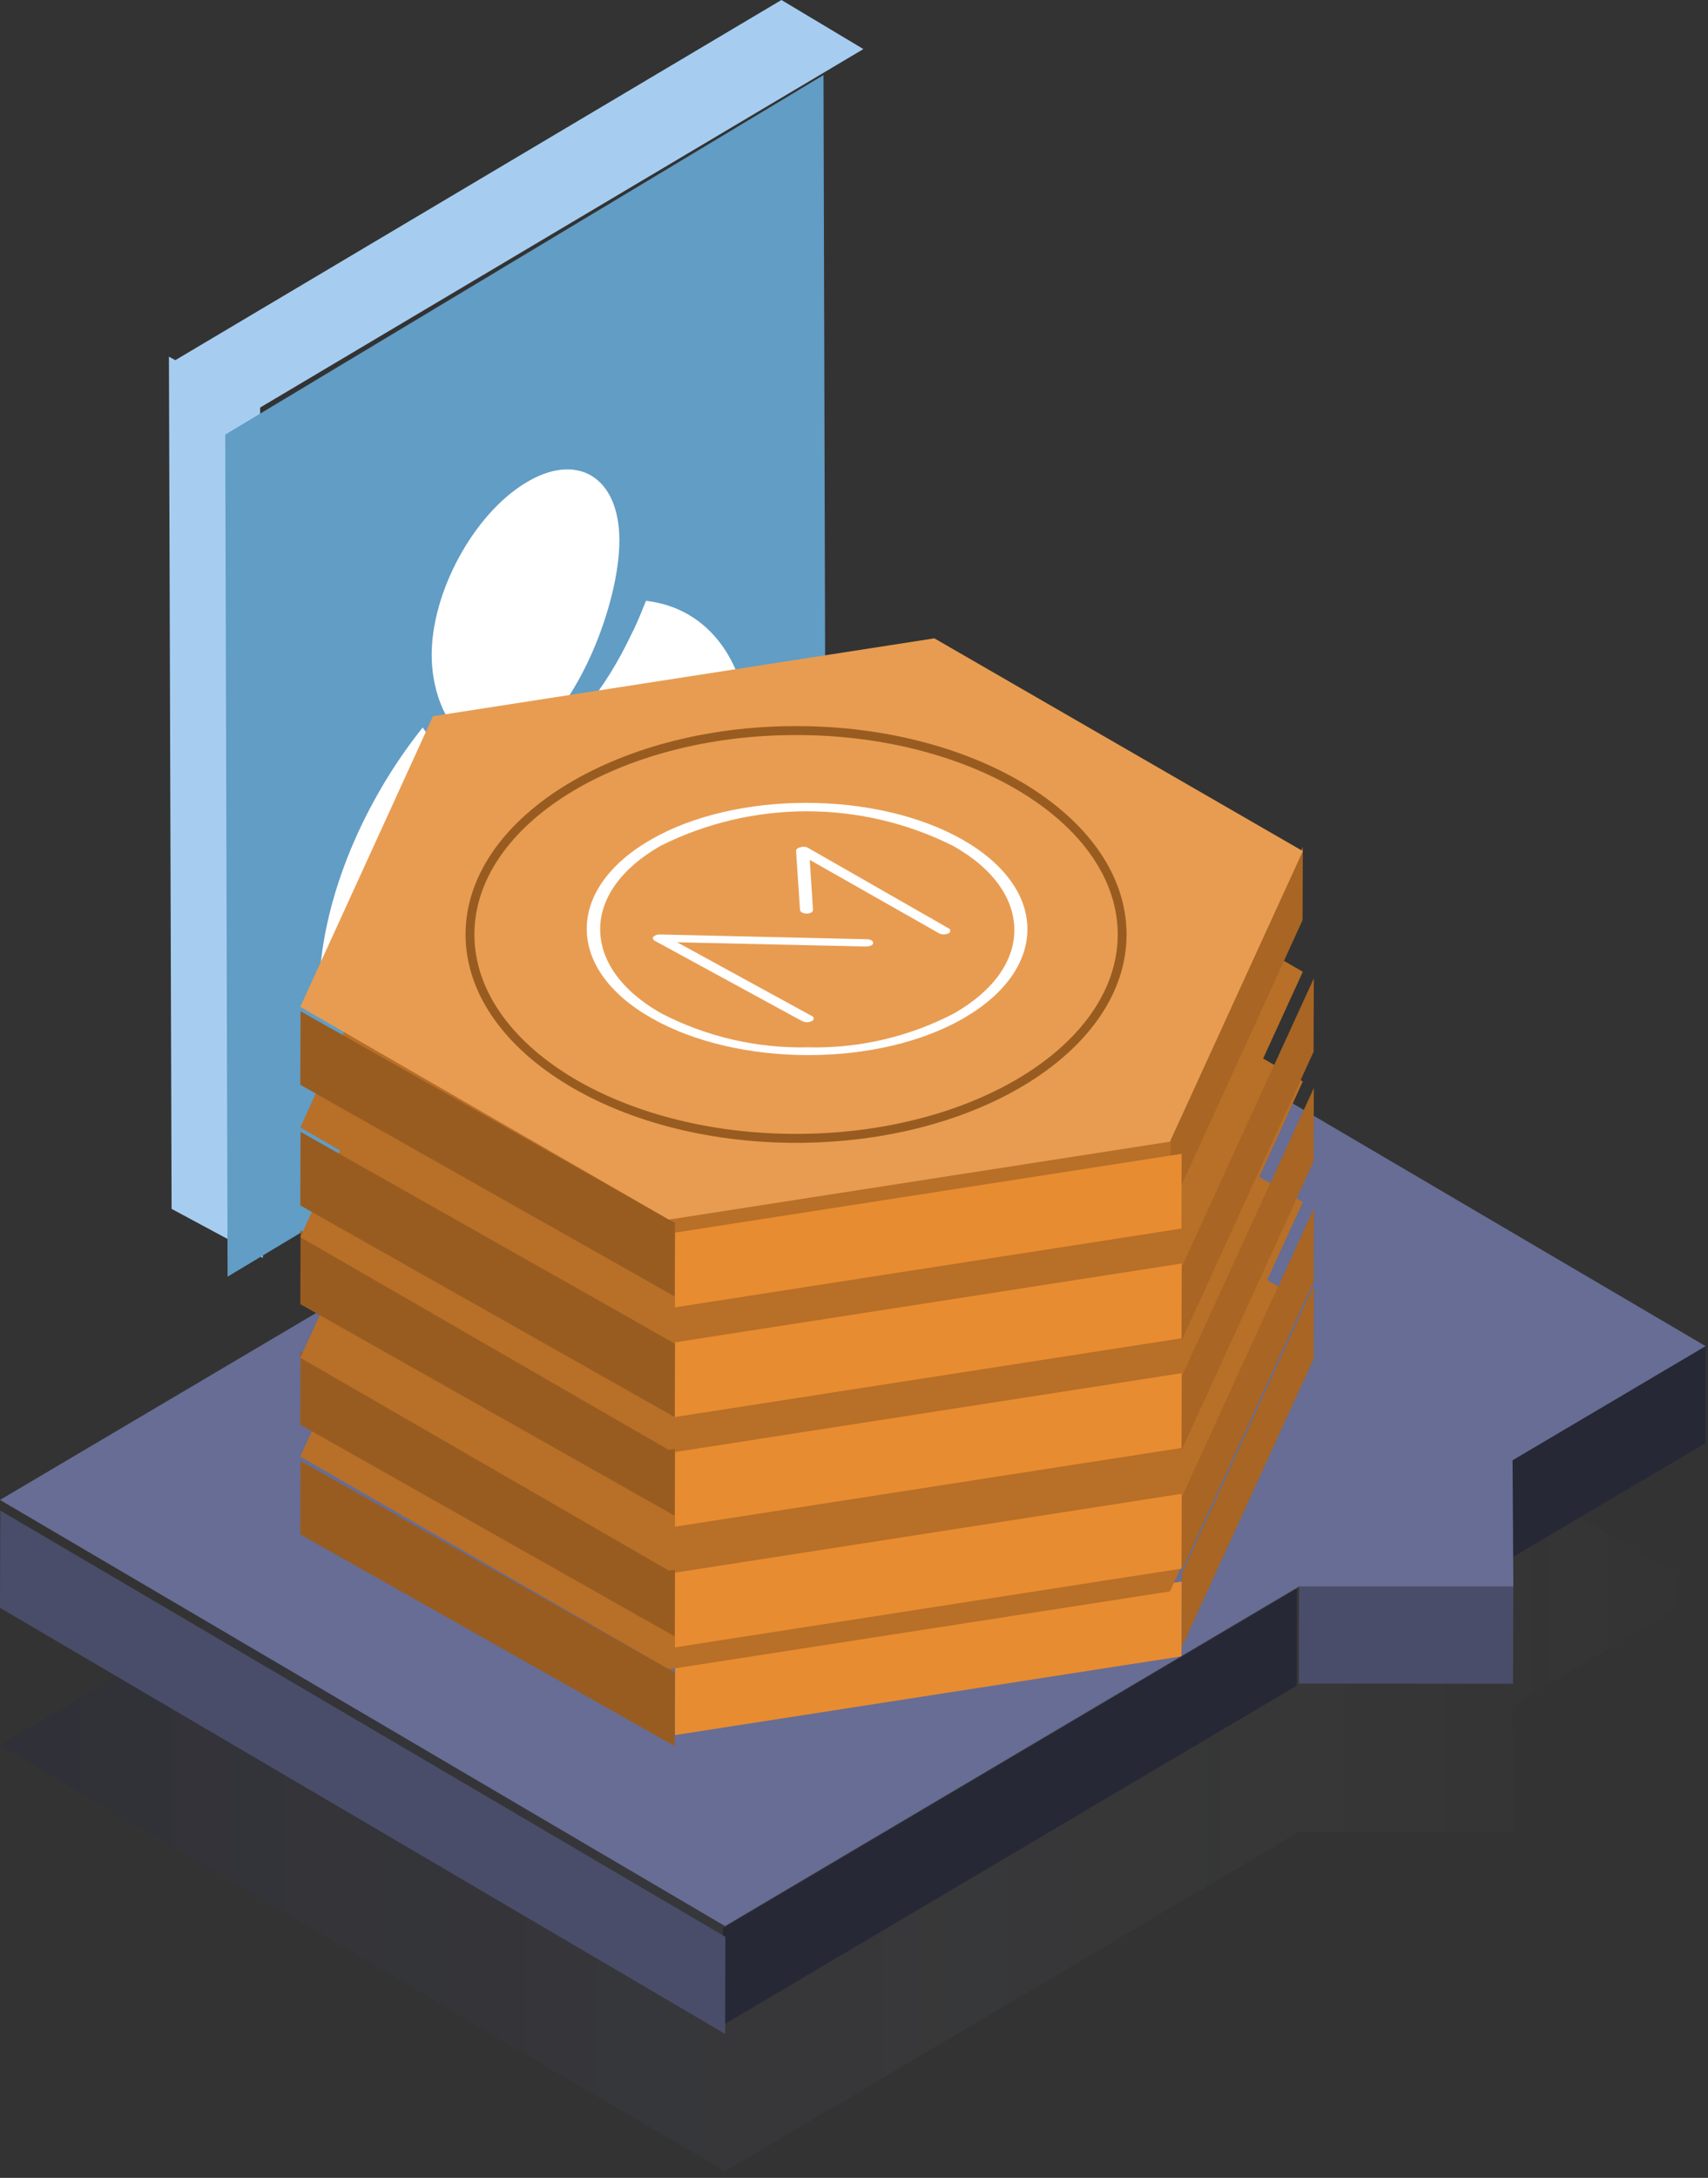 <?xml version="1.0" encoding="UTF-8"?>
<svg width="91px" height="116px" viewBox="0 0 91 116" version="1.1" xmlns="http://www.w3.org/2000/svg" xmlns:xlink="http://www.w3.org/1999/xlink">
    <rect x="0" y="0" width="91" height="116" fill="#333333" stroke="none"/>
    <!-- Generator: Sketch 51.3 (57544) - http://www.bohemiancoding.com/sketch -->
    <title>Group 4</title>
    <desc>Created with Sketch.</desc>
    <defs>
        <linearGradient x1="0%" y1="50%" x2="100%" y2="50%" id="linearGradient-1">
            <stop stop-color="#0F1563" offset="0%"></stop>
            <stop stop-color="#9A9DBE" stop-opacity="0.42" offset="60%"></stop>
            <stop stop-color="#FFFFFF" stop-opacity="0" offset="100%"></stop>
        </linearGradient>
    </defs>
    <g id="Page-1" stroke="none" stroke-width="1" fill="none" fill-rule="evenodd">
        <g id="Profile-Copy-2" transform="translate(-1227, -236)" fill-rule="nonzero">
            <g id="TOP-EXPLAINER" transform="translate(565, 152)">
                <g id="Group-4" transform="translate(707.5, 142.5) rotate(-360) translate(-707.5, -142.5) translate(662, 84)">
                    <polygon id="Shape" fill="#A6CDF0" points="14 67 9.142 64.388 9 19 13.858 21.612"></polygon>
                    <polygon id="Shape" fill="#A6CDF0" points="13.366 22 9 19.386 41.634 0 46 2.614"></polygon>
                    <polygon id="Shape" fill="#619DC5" points="43.875 4 44 48.851 33.375 55.228 27.836 65.218 22.263 61.906 12.125 68 12 23.149"></polygon>
                    <path d="M34.418,32 C37.749,32.387 39.988,35.252 40,39.957 L17,53 C17,48.289 19.196,42.911 22.521,38.748 C22.731,39.077 22.977,39.382 23.255,39.659 C24.687,41.029 26.537,41.184 28.461,40.094 C30.384,39.004 32.234,36.753 33.648,33.769 C33.945,33.191 34.176,32.596 34.418,32 Z" id="Shape" fill="#FFFFFF"></path>
                    <path d="M27.984,25.731 C30.746,24.033 32.989,25.397 33,28.759 C33.011,32.122 30.783,37.805 28.021,39.504 C25.26,41.202 23.011,38.264 23,34.901 C22.989,31.539 25.222,27.418 27.984,25.731 Z" id="Shape" fill="#FFFFFF"></path>
                    <g id="TownHall_comment_svg" transform="translate(0, 49)">
                        <g id="Group" opacity="0.1" transform="translate(0, 13.059)" fill="url(#linearGradient-1)">
                            <polygon id="Shape" points="90.872 22.699 80.588 28.778 80.628 35.509 69.213 35.503 38.628 53.59 0 30.897 52.243 0"></polygon>
                        </g>
                        <g id="Group">
                            <polygon id="Shape" fill="#262836" points="90.872 22.699 90.86 27.869 80.576 33.948 80.588 28.778"></polygon>
                            <polygon id="Shape" fill="#4A4D69" points="80.628 35.503 80.611 40.679 69.201 40.673 69.213 35.503"></polygon>
                            <polygon id="Shape" fill="#262836" points="69.096 35.616 69.084 40.786 38.5 58.873 38.512 53.703"></polygon>
                            <polygon id="Shape" fill="#4A4D69" points="38.646 54.16 38.634 59.33 0 36.637 0.018 31.461"></polygon>
                            <polygon id="Shape" fill="#676D94" points="90.872 22.699 80.588 28.778 80.628 35.503 69.213 35.503 38.628 53.59 0 30.891 52.243 0"></polygon>
                        </g>
                    </g>
                    <g id="Group-24" transform="translate(16, 34)">
                        <polygon id="Shape" fill="#A86523" points="54 34.465 53.986 38.372 46.957 53.743 46.966 49.832"></polygon>
                        <polygon id="Shape" fill="#E88C31" points="46.957 50.238 46.947 54.221 19.957 58.416 19.971 54.432"></polygon>
                        <polygon id="Shape" fill="#995C20" points="19.957 55.082 19.942 59 0 47.725 0.014 43.812"></polygon>
                        <polygon id="Shape" fill="#B86F27" points="53.413 35.285 46.334 50.763 19.632 54.911 0 43.581 7.07 28.098 33.781 23.95"></polygon>
                        <polygon id="Shape" fill="#A86523" points="54 30.376 53.986 34.282 46.957 49.653 46.966 45.743"></polygon>
                        <polygon id="Shape" fill="#E88C31" points="46.957 45.564 46.947 49.548 19.957 53.743 19.971 49.764"></polygon>
                        <polygon id="Shape" fill="#995C20" points="19.957 49.245 19.942 53.158 0 41.884 0.014 37.97"></polygon>
                        <polygon id="Shape" fill="#B86F27" points="53.413 30.026 46.334 45.502 19.632 49.653 0 38.32 7.07 22.84 33.781 18.693"></polygon>
                        <polygon id="Shape" fill="#A86523" points="54 23.95 53.986 27.857 46.957 43.228 46.966 39.317"></polygon>
                        <polygon id="Shape" fill="#E88C31" points="46.957 39.139 46.947 43.122 19.957 47.317 19.971 43.338"></polygon>
                        <polygon id="Shape" fill="#995C20" points="19.957 42.819 19.942 46.733 0 35.463 0.014 31.545"></polygon>
                        <polygon id="Shape" fill="#B86F27" points="53.413 23.601 46.334 39.076 19.632 43.228 0 31.895 7.07 16.414 33.781 12.267"></polygon>
                        <polygon id="Shape" fill="#A86523" points="53.986 22.02 46.957 37.386 46.966 33.475 54 18.109"></polygon>
                        <polygon id="Shape" fill="#E88C31" points="46.957 33.297 46.947 37.281 19.957 41.475 19.971 37.496"></polygon>
                        <polygon id="Shape" fill="#995C20" points="19.957 37.562 19.942 41.475 0 30.205 0.014 26.287"></polygon>
                        <polygon id="Shape" fill="#B86F27" points="53.413 17.759 46.334 33.234 19.632 37.386 0 26.053 7.07 10.573 33.781 6.426"></polygon>
                        <polygon id="Shape" fill="#A86523" points="53.413 11.099 53.399 15.01 46.37 30.376 46.379 26.465"></polygon>
                        <polygon id="Shape" fill="#E88C31" points="46.957 27.455 46.947 31.437 19.957 35.634 19.971 31.652"></polygon>
                        <polygon id="Shape" fill="#995C20" points="19.957 31.132 19.942 35.05 0 23.778 0.014 19.861"></polygon>
                        <polygon id="Shape" fill="#E89C51" points="53.413 11.333 46.334 26.809 19.632 30.96 0 19.627 7.07 4.147 33.781 0"></polygon>
                        <path d="M26.415,26.871 C16.703,26.871 8.804,21.89 8.804,15.772 C8.804,9.654 16.703,4.673 26.415,4.673 C36.127,4.673 44.022,9.631 44.022,15.772 C44.022,21.914 36.123,26.871 26.415,26.871 Z M26.415,5.151 C16.972,5.151 9.276,9.927 9.276,15.772 C9.276,21.618 16.963,26.394 26.415,26.394 C35.868,26.394 43.55,21.618 43.55,15.772 C43.55,9.927 35.863,5.151 26.415,5.151 Z" id="Shape" fill="#995C20"></path>
                        <path d="M34.53,15.44 C34.568,15.452 34.598,15.479 34.616,15.514 C34.633,15.548 34.635,15.588 34.622,15.625 C34.607,15.667 34.573,15.7 34.53,15.715 C34.376,15.791 34.194,15.791 34.04,15.715 L27.142,11.8 L27.316,14.462 C27.316,14.575 27.178,14.661 26.986,14.661 C26.897,14.664 26.808,14.644 26.729,14.602 C26.674,14.579 26.634,14.53 26.624,14.471 L26.413,11.317 C26.413,11.236 26.496,11.16 26.624,11.133 C26.747,11.088 26.882,11.088 27.004,11.133 L34.53,15.44 Z" id="Shape" fill="#FFFFFF"></path>
                        <path d="M35.294,10.729 C39.879,13.351 39.879,17.603 35.346,20.23 C30.814,22.856 23.331,22.852 18.717,20.23 C14.103,17.608 14.132,13.351 18.664,10.729 C23.197,8.107 30.69,8.107 35.294,10.729 Z M27.039,21.784 C29.752,21.851 32.436,21.227 34.834,19.975 C36.98,18.746 38.053,17.14 38.044,15.515 C38.034,13.89 36.956,12.279 34.781,11.055 C29.881,8.598 24.086,8.598 19.186,11.055 C17.04,12.288 15.967,13.89 15.977,15.515 C15.986,17.14 17.069,18.746 19.23,19.975 C21.638,21.222 24.329,21.845 27.048,21.784 L27.039,21.784 Z" id="Shape" fill="#FFFFFF"></path>
                        <path d="M30.412,16.076 C30.475,16.102 30.517,16.159 30.522,16.225 C30.522,16.337 30.35,16.414 30.144,16.414 L20.076,16.188 L27.247,20.113 C27.286,20.125 27.318,20.152 27.336,20.187 C27.354,20.221 27.356,20.262 27.343,20.298 C27.325,20.339 27.291,20.372 27.247,20.388 C27.086,20.465 26.896,20.465 26.736,20.388 L18.891,16.112 C18.781,16.053 18.757,15.967 18.809,15.895 C18.902,15.809 19.029,15.765 19.158,15.773 L30.154,16.026 C30.243,16.022 30.331,16.039 30.412,16.076 Z" id="Shape" fill="#FFFFFF"></path>
                    </g>
                </g>
            </g>
        </g>
    </g>
</svg>